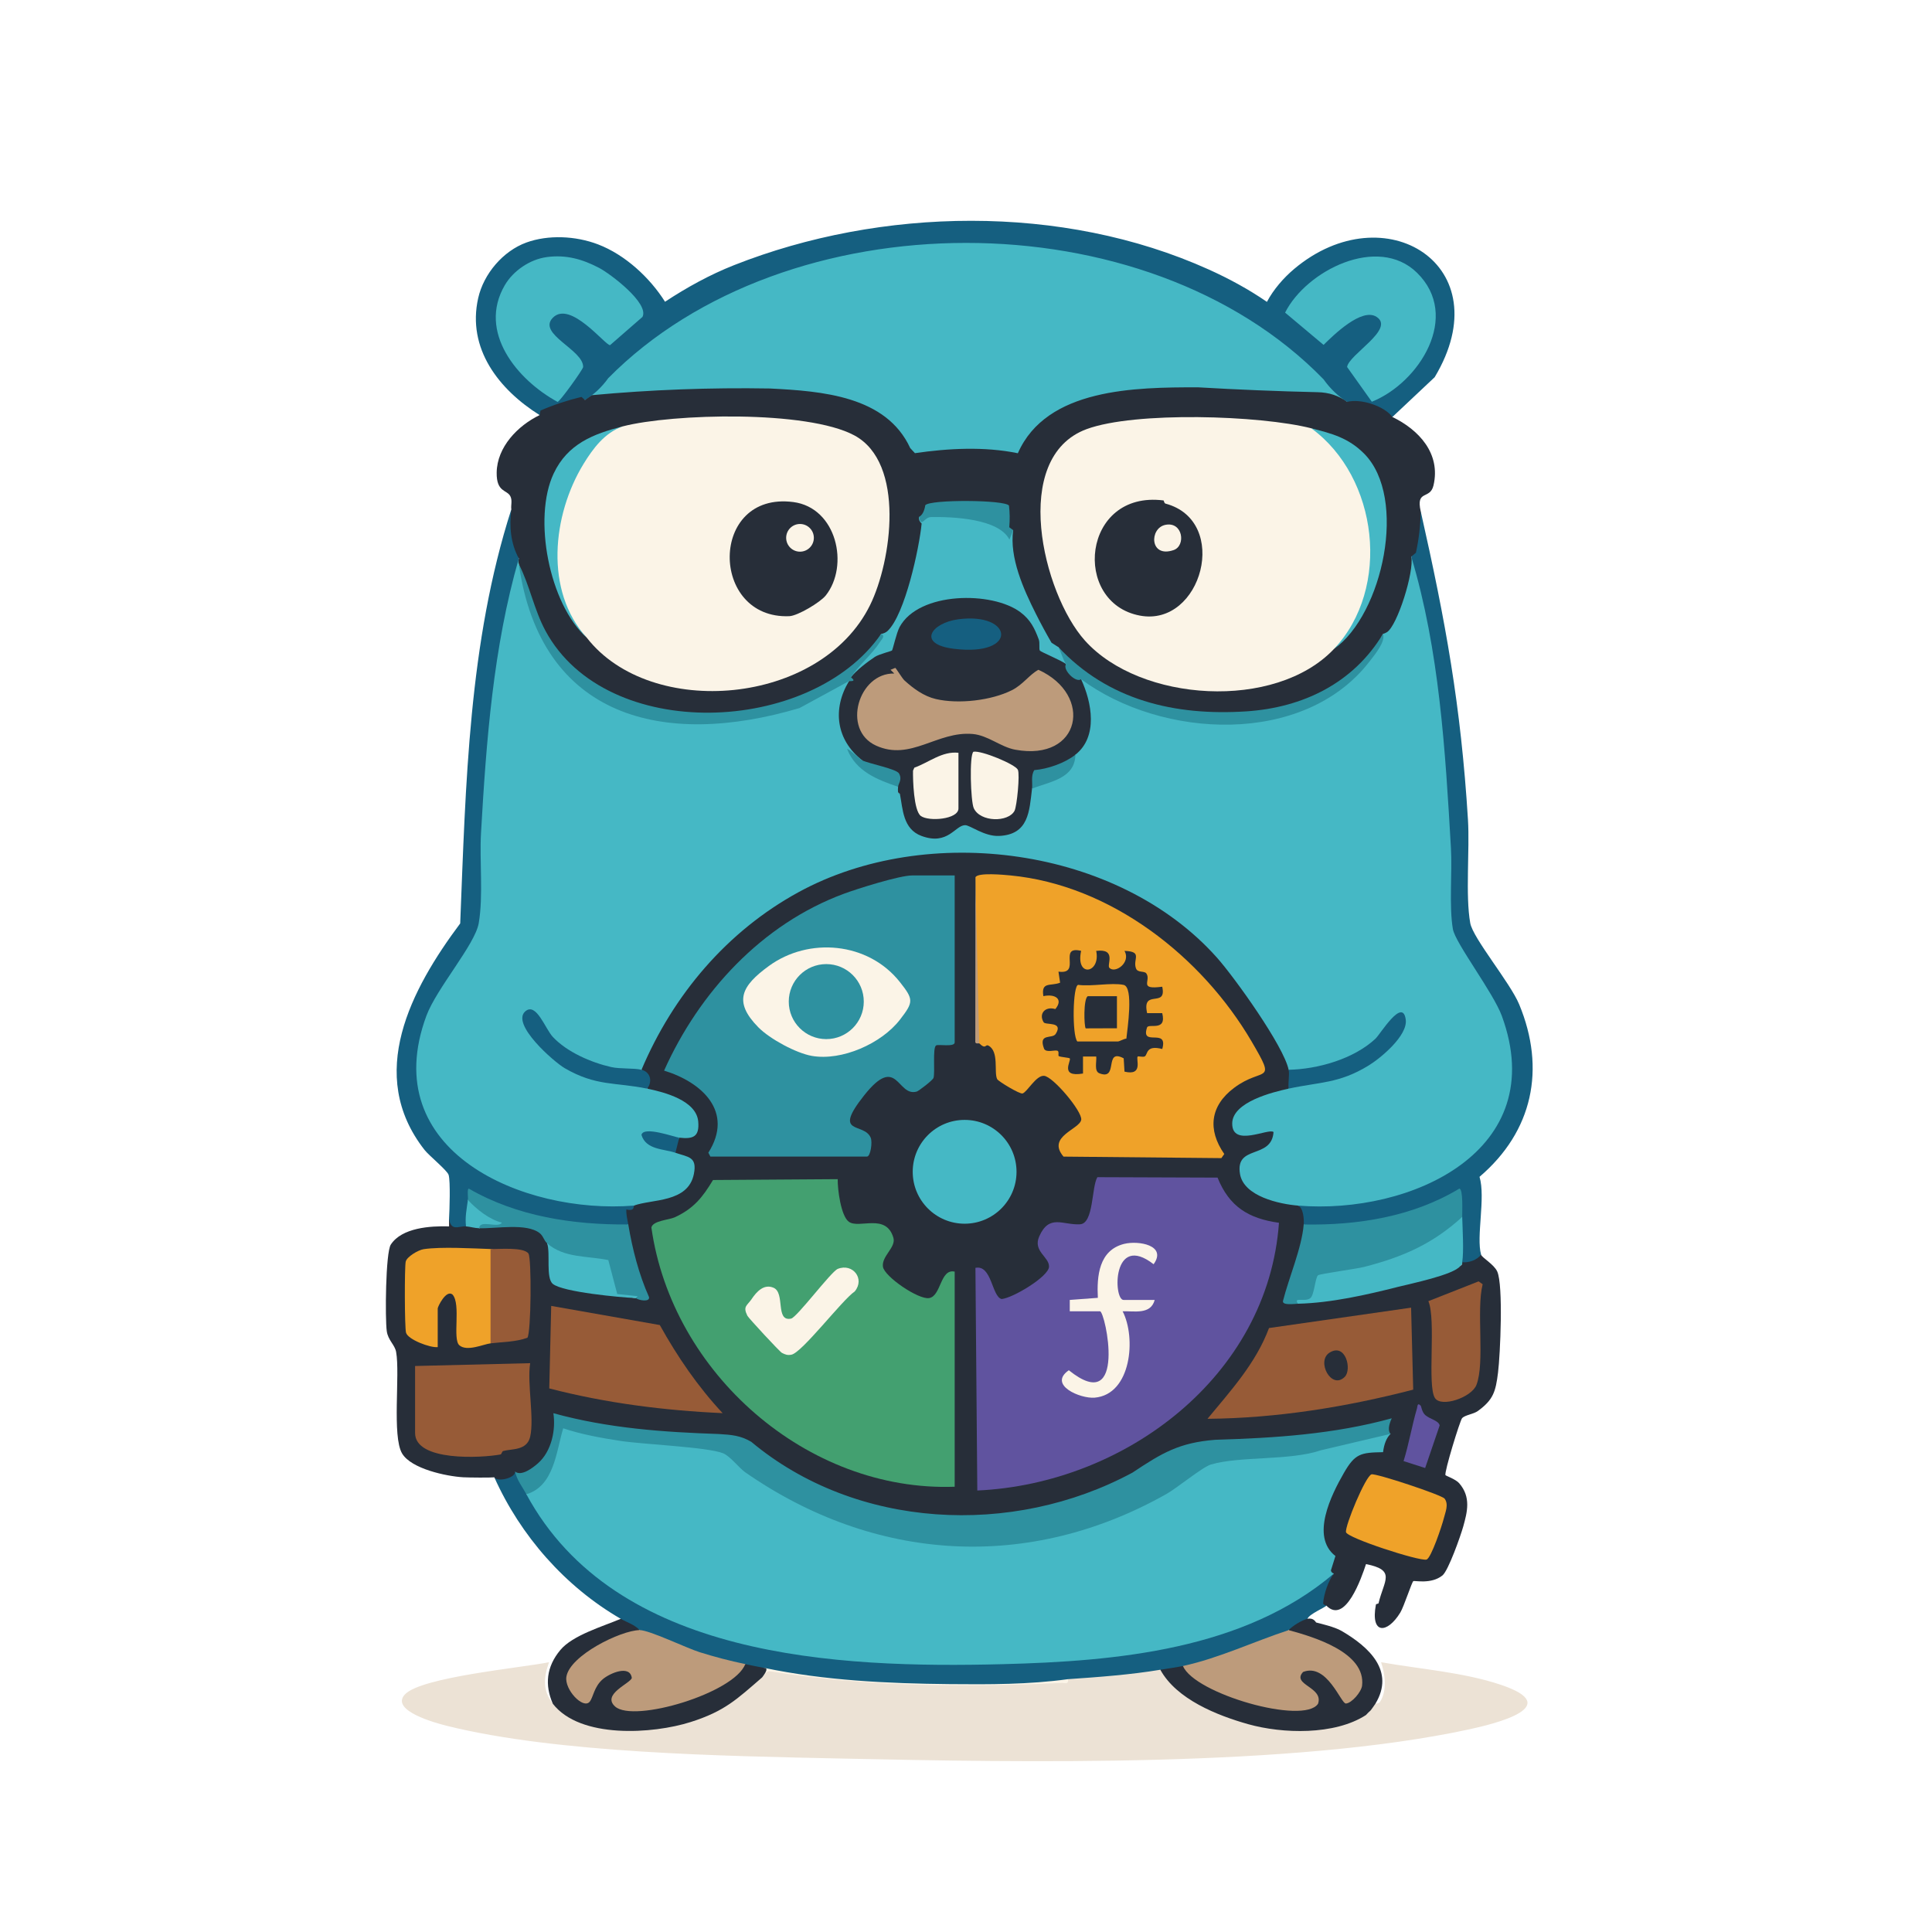 <?xml version="1.0" encoding="UTF-8"?>
<svg id="Ebene_1" xmlns="http://www.w3.org/2000/svg" version="1.1" viewBox="0 0 1024 1024">
  <!-- Generator: Adobe Illustrator 29.8.1, SVG Export Plug-In . SVG Version: 2.1.1 Build 2)  -->
  <defs>
    <style>
      .st0 {
        fill: #155f80;
      }

      .st1 {
        fill: #975b37;
      }

      .st2 {
        fill: #43a070;
      }

      .st3 {
        fill: #60539f;
      }

      .st4 {
        fill: #ece2d5;
      }

      .st5 {
        fill: #efa229;
      }

      .st6 {
        fill: #bd9b7b;
      }

      .st7 {
        fill: #2e91a0;
      }

      .st8, .st9 {
        fill: #fbf4e7;
      }

      .st10 {
        fill: #272e39;
      }

      .st11 {
        fill: #45b8c5;
      }

      .st9 {
        display: none;
      }
    </style>
  </defs>
  <rect class="st9" width="1024" height="1024"/>
  <g>
    <path class="st4" d="M729,903c.12-.15,1.83,0,2.46-1,3.84-6.14,2.68-14.45.55-20.99,20.62,3.66,43.66,5.3,63.51,11.98,33.99,11.42-2.36,20.5-17.32,23.71-93.56,20.09-235.46,17.45-332.75,15.35-61.29-1.32-150.27-2.77-208.66-17.34-5.64-1.41-30.21-8.01-22.19-16.62,8.66-9.29,62.34-14.17,76.39-17.09-2.8,8.07-3.51,14.87,2.01,21.99l2.78.21c29.45,23.47,80.2,11.57,105.15-14.19l3.07-.02c.52-1.38,1.23-2.67,2.13-3.88,51.86,7.89,107.52,9.34,158.21,5.62l1.66-.74c.73-.56,1.48-1.09,2.29-1.49s1.56-.75,2.36-.83c13.04-1.41,26.29-2.72,39.35-3.91.8-.07,1.63.09,2.46.3s1.71.56,2.54.94l2.82.84c22.7,27.45,70.8,37.65,103.1,22.68l3.07.48,2-2c-2.14-1.87.43-5.04,3-4Z"/>
    <path class="st8" d="M566,890c.56,3.04-1.53,1.91-3.45,2-51.35,2.41-103.32,2.04-154.12-6.11-2.47-.38-2.83,1.72-4.44,3.1l1-5c50.95,8.89,109.46,9.52,161,6Z"/>
    <g>
      <g>
        <path class="st0" d="M273,780c2.9,1.23,7.81,9.09,6,12l3.98,3.01c49.61,82.06,160.28,87.51,246.44,85.08,59.76-1.69,123.78-6.37,172.64-44.61l4.94-1.48c-.68,2.7-3.6,16.22-4,17-.46.9-9.18,4.5-10,7-.89,3.39-6.56,5.78-10,6l-3.47,3.28c-8.21,3.49-44.32,17.67-50.09,16.53-.84-.17-1.65-.47-2.45-.81-2.14,3.56-8.69,4.54-12,2-15.5,2.62-33.23,3.92-49,5-20.5,2.83-41.83,2.83-62.66,2.62-32.84-.33-66.25-1.89-98.34-8.62-3.16,2.41-7.93,1.45-10-2-.89.33-1.79.63-2.71.78s-1.79.29-2.59.1c-15.08-3.54-28.28-8.22-42.03-14.34-4-.79-6.89-2.3-8.67-4.55-3.57-.54-6.7-1.91-9.85-3.64l-.15-2.36c-29.46-17.04-53.12-44.01-67-75,.57-.07,10.09-2.68,11-3Z"/>
        <path class="st11" d="M737,760c-.68,2.53-.58,9.36-2.47,11.03-2.73,2.42-9.47-.66-15.03,2.97-5.25,3.42-16.94,32.11-16.55,38.49.37,5.98,6.47,8.94,6.89,12.24.24,1.86-2.19,6.68-2.84,9.27-47.54,40.43-115.18,46.5-175.46,48.04-88,2.25-205.5-3.02-252.54-90.04l.84-2.41c6.71-2.65,10.12-9.12,12.17-15.69,1.25-6.62,3.25-12.73,5.99-18.35,23.57,5.38,47.34,8.74,71.31,10.08,11.02.42,18.68,3.56,25.56,12.07,71.66,53.14,171.75,53.35,241.72-1.02,5.28-2.92,11.15-4.48,17.6-4.68,27.71-1.49,54.68-6.03,80.92-13.62l1.89,1.61Z"/>
        <path class="st7" d="M273,780c13.4-4.66,17.46-12.07,18.89-25.61.26-2.5-2.91-6.69,1.52-7.33,15.89,3.76,32.02,6.85,48.24,8.79,12.49,1.5,44.65,1.1,53.63,4.37,4.71,1.71,20.42,15.25,27.86,19.14,55.57,29.09,116.51,28.65,172.22,1.48,8.58-4.18,24.62-15.81,32.39-17.61,15.12-3.5,41.45-2.4,58.62-4.38,18.02-2.08,36.21-4.89,53.63-9.86.69,4.01-2.13,7.8-2.99,11l-36.83,8.67c-16.58,5.64-43.04,3.01-58.42,7.58-4.4,1.31-17.91,12.43-23.44,15.56-73.18,41.32-154.59,36.26-223.23-11.38-3.4-2.36-8.07-8.65-11.84-10.16-8.28-3.32-42.34-4.7-54.45-6.55-9.91-1.51-20.8-3.47-30.29-6.68-3.75,12.46-4.78,30.49-19.49,34.97-2.11-3.91-5.08-7.48-6-12Z"/>
      </g>
      <g>
        <g>
          <g>
            <path class="st10" d="M693,858c3.39-.73,4.35,1.9,4.63,1.97,2.58.65,9.77,2.33,13.37,4.42,14.73,8.58,28.44,21.33,18,38.61-.74.97-2.29,3.49-3,4l-2,2c-16.66,10.8-44.27,9.95-62.4,4.86-16.51-4.64-38.01-13.21-46.6-28.86,3.91-.66,8.16-1.17,12-2l2.08.03c10.01,11.28,27.64,16.81,42.18,19.92,10.55,2.26,39.18,4.75,17.74-10.13-2.49-2.62-2.19-5.79.52-8.22,7.87-7.05,21.33,9.92,24.26,16.17,13.09-9.02,3.46-19.88-6.9-25.76-7.22-4.1-15.32-6.48-23.22-8.75l-.66-2.25c2.01-2.25,7.21-5.4,10-6Z"/>
            <path class="st8" d="M724,909c.24-.15,1.03-1.3,2-2l-2,2Z"/>
            <path class="st6" d="M683,864c13.25,3.59,41,11.82,38.93,29.42-.39,3.36-5.53,9.35-8.6,9.48-2.58.11-9.99-21.65-22.67-16.73-6.33,6.85,11.05,7.94,7.92,16.87-7.56,11.37-65.59-5.37-71.58-20.03,19.21-4.18,37.42-12.92,56-19Z"/>
          </g>
          <g>
            <path class="st10" d="M329,858c3.3,1.91,7.56,3.17,10,6l-1.26,2.09c-10.19,1.52-42.11,15.34-34.02,28.75,5.53,9.18,8,7.29,10.75-1.75,3.67-8.62,25.16-15.5,21.02-1.2-23.78,16.03,5.11,13.78,16.96,10.98,13.93-3.3,31.49-9.07,40.32-20.74l2.23-.12c3.26.68,6.73,1.43,10,2,1.93-.08,1.6,1.59-1,5-13.51,11.68-19.82,17.92-37.83,23.67-20.13,6.42-58.71,8.99-73.17-9.67-4.31-9.9-3.5-19.5,4.01-28.49,6.59-7.89,22.56-12.49,31.99-16.51Z"/>
            <path class="st6" d="M339,864c5.02-.09,24.84,9.5,31.81,11.69,7.85,2.47,16.15,4.63,24.19,6.31-5.74,15.36-59.16,31.32-68.98,22.49-7.24-6.5,8.1-12.22,8.85-15.14-.94-7.06-11.46-2.66-15.37.65-4.69,3.98-5.08,9.77-7,12-3.46,4-13.37-6.46-12.31-13.25,1.76-11.3,28.72-24.59,38.81-24.76Z"/>
          </g>
        </g>
        <g>
          <path class="st10" d="M683,567c3.46-.06,2.79,9.29,0,10l-.96,2.26c-7.24,1.62-24.88,6.34-26.72,14.47-1.37,6.08,2.71,6.94,7.89,5.93,13-4.98,19.38,1.32,7.2,10.8-27.85,9.28.7,26.97,16.64,26.44l.95,2.1c4.86.15,7.11,8.06,3,10,1.92,2.1,2.12,5,.61,8.72l-9.43,31.43c2.82-.48,4.76.14,5.82,1.85l1.76-1.05c28.56-3.32,55.88-9.81,81.96-19.49l2.28.54,1-1c-.88-.25-.86-.58,0-1,1.26-2.18,7.54-4.42,10-4,.45,1.58,6.83,5.08,8.57,8.93,3.26,7.25,1.6,44.05.42,53.55-1.26,10.14-2.49,14.39-10.65,20.35-2.41,1.77-6.84,2.1-8.41,3.85-1.1,1.22-9.59,28.82-8.79,30.18.21.36,5.41,2.15,7.24,4.26,6.43,7.39,4.28,15.33,2.18,22.93-1.33,4.79-7.9,23.46-11.03,25.97-5.98,4.8-14.73,2.6-15.44,3.02-.78.45-5,13.55-6.9,16.65-6.94,11.36-15.92,11.74-12.93-4.21.08-.41,1.34-.47,1.38-.66,2.91-12.29,9.5-17.57-6.62-20.82-2.38,7.21-10.97,32.24-21.02,22.01-.72-.24-1.74-.68-1.7-1.24.32-4.75,2.76-12.03,5.7-15.76-.87-.25-1.42-.79-1.59-1.65l2.4-7.64c-13.3-10.26-2.21-32.4,4.48-44.02,5.94-10.31,8.89-10.81,20.76-11.02.55-4.42,1.87-7.65,3.96-9.67-1.35-1.6-1.14-4.36.64-8.28-30.71,8.48-62.24,10.45-93.53,11.39-19.09,1.51-28.18,6.93-43.88,17.4-63.71,34.33-146.63,30-202.07-16.34-5.66-3.34-10.49-3.72-17.18-4.12-29.28-1-58.53-2.99-87.69-11.03,1.34,8.59-.84,20.16-8.23,26.61-2.91,2.54-8.63,6.88-12.06,4.37.29,3.29-9.25,5.72-11,3-1.83.24-13.69.14-16.48-.02-8.99-.53-27.53-4.46-32.39-12.6-5.45-9.14-1.02-41.92-3.18-53.82-.71-3.89-4.26-6.11-4.96-11.04-.92-6.5-.65-41.62,2.15-45.89,5.86-8.93,20.85-9.93,30.87-9.63.07-1.33-.09-2.68,0-4,2.22,2.28,4.81,2.95,7.77,2l1.23,2c1.15-2.87,6.42-1.84,7,1,2.96-1.2,6.47-1.6,10.52-1.19,7.08-3.26,26.82-1.92,25.48,9.19l2.62,3.66c-.62,6.16.06,11.69,2.05,16.58,9.94,3.33,20.26,5.3,30.95,5.89,3.31,1.44,7.1,2.4,11.37,2.87,1.13-1.16,2.69-1.4,4.7-.72-4.21-10.69-8.34-22.35-9.93-33.77-.1-.7.07-1.44.28-2.2s.57-1.56.95-2.31c-4.18-1.33-4.5-10.19,1.38-8.84l1.62-1.16.38-2.24,19.15-4.19c10.35-3.15,16.58-17.34,2.55-20.14l-.07-1.43c-2.97-.67-1.04-8.11,2-8,1.32-1.53,3.6-2.36,6.84-2.48,6.35-13.62-13.03-19.2-23.16-21.33l-.67-2.19c-.09-3.6-1.09-6.93-3-10-.15-.94-.26-1.89-.24-2.82.27-8.61,18.37-35.01,24.59-43.1,66.78-86.9,193.14-94.51,274.02-23.23,9.6,8.46,46.18,57.01,46.11,66.91,0,1.08-.13,1.67-1.48,2.25Z"/>
          <g>
            <g>
              <path class="st1" d="M349.71,702.3c9.36,16.83,20.13,32.59,33.29,46.69-30.97-1.39-61.94-5.33-91.88-13.1l1.03-43.73,57.56,10.14Z"/>
              <g>
                <path class="st5" d="M765.68,794.31c2.29,3.11.37,7.21-.43,10.45-.86,3.51-6.72,21.24-9.19,21.85-3.84.94-42.05-11.45-42.65-14.53-.63-3.27,10.36-29.8,13.54-30.65,2.36-.63,37.29,10.92,38.73,12.89Z"/>
                <path class="st3" d="M752.98,745c.34.34.65,3.47,2.47,5.05,2.5,2.17,7.09,2.87,7.6,5.47l-7.69,22.56-11.44-3.67c2.83-9.08,4.44-18.83,7.1-27.9.3-1.02.14-3.33,1.95-1.51Z"/>
              </g>
              <g>
                <path class="st1" d="M783.7,679.15l2.14,1.52c-3.47,13.8,1.29,41.51-3.3,53.37-2.57,6.65-18.67,12.15-22,6.93-4.21-6.6.73-41.39-3.47-51.33l26.63-10.49Z"/>
                <g>
                  <path class="st1" d="M747.91,693.09l1.12,43.45c-35.57,9.21-72.2,15.14-109.03,15.46,12.34-14.96,25.68-29.5,32.6-48.11l75.3-10.8Z"/>
                  <path class="st10" d="M712.76,729.75c-7.1,7.16-15.26-8.32-8.08-12.82,8.54-5.36,11.95,8.93,8.08,12.82Z"/>
                </g>
              </g>
              <g>
                <path class="st1" d="M281,761.5c-1.72,7.48-9.89,6.32-14.27,7.56-.75.21-.75,1.7-1.52,1.85-9.84,1.84-45.21,3.82-45.21-11.4v-35.5l61-1.5c-1.69,10.82,2.26,29.15,0,39Z"/>
                <path class="st5" d="M260,662c.79.09,1.98.37,2,.92.62,15.13.62,32.75,0,47.89l-2,1.19c-3.72.45-12.47,4.54-16.53,1.03-3.78-3.27.98-21.74-3.61-26.88-3.36-2.85-7.86,6.41-7.86,7.35v20.5c-3.9.48-15.82-3.99-16.8-7.66-.76-2.82-.83-34.4-.17-37.62.53-2.59,6.64-6.21,9.55-6.64,9.29-1.38,25.82-.39,35.42-.07Z"/>
                <path class="st1" d="M260,712v-50c4.5.15,17.51-1.17,20.09,2.41,1.72,2.39,1.43,42.1-.56,44.63-6.25,2.27-13.03,2.17-19.54,2.96Z"/>
              </g>
            </g>
            <path class="st0" d="M774,671l1-1-1,1Z"/>
            <g>
              <circle class="st11" cx="511.27" cy="621.08" r="27.51"/>
              <g>
                <path class="st3" d="M677.88,648.11c-5.82,81.41-81.7,138.36-159.89,141.89l-.99-118.01c8.72-1.79,8.66,15.27,13.88,16.52,5.92-.5,24.92-11.88,25.12-17.11s-8.67-8.16-5.19-16.06c5.32-12.07,12.52-5.91,21.64-6.44,7.3-.42,6.03-19.69,9.18-24.97l63.7.23c6.19,15.38,16.4,21.7,32.55,23.94Z"/>
                <path class="st8" d="M567,695v-6.01s14.88-1.11,14.88-1.11c-.59-11.59.57-25.24,13.92-28.59,7.63-1.91,22.86.73,15.64,10.78-22.01-17.09-21.42,18.93-15.93,18.93h16.5c-2.09,7.94-10.89,5.81-17,6.01,7.24,13.9,4.69,44.09-14.8,45.78-7.64.66-24.93-6.76-13.71-14.53,31.15,25.02,19.38-31.26,16.51-31.26h-16Z"/>
              </g>
              <g>
                <path class="st2" d="M506,788c-78.28,2.83-149.9-60.35-160.75-137.4.78-3.65,9.44-4.02,12.43-5.42,9.99-4.66,14.66-10.5,20.23-19.75l66.1-.45c-.13,5.13,1.66,19.56,5.91,22.59,5.45,3.89,19.73-4.76,23.6,8.49,1.49,5.09-6.38,9.75-5.54,15.36.78,5.19,18.8,17.52,24.47,16.59,6.46-1.06,5.79-15.75,13.55-14.02v114Z"/>
                <path class="st8" d="M398.43,688.45c2.57-3.77,6.42-8.11,11.55-5.92,6.33,2.69.78,18.12,9.31,16.36,3.12-.64,21.17-24.91,24.74-26.35,7.85-3.18,14.61,5.19,8.98,11.97-6.6,4.43-27.92,32.49-33.56,33.51-2.12.38-3.18-.04-5-.96-1.2-.61-17.71-18.47-18.31-19.67-2.53-5.07-.18-5.29,2.3-8.93Z"/>
              </g>
              <g>
                <path class="st5" d="M517,465c1.1-2.71,15.44-1.3,18.51-1.01,53.29,5.09,101.52,42.99,127.91,88.09,13.55,23.16,6.08,12.96-9.32,24.5-12.7,9.51-14.17,22.2-5.21,35.07l-1.54,2.18-83.66-.8c-9.14-10.7,8.67-14.48,9.38-19.55.61-4.38-14.95-22.92-19.71-23.27-4.22-.31-8.79,8.43-11.37,9.35-1.4.5-12.86-6.43-13.46-7.58-1.86-3.58,1.19-14.79-4.72-17.81-1.59-.81-1.22,2.32-4.79-1.17-.9.12-1.09-.36-1.06-1.19l-.94-86.81Z"/>
                <path class="st6" d="M519,553c-.19-.19-2.43.77-2.07-1.43l.07-86.57,2,88Z"/>
                <g>
                  <path class="st10" d="M573.01,503.99c-3.07,14.37,10.47,11.97,8,0,11.02-1.37,5.46,7.45,6.99,9,3.15,3.19,11.5-2.92,8.01-9,10.02.34,4.16,4.42,6.12,9.37.91,2.3,4.44,1.16,5.44,2.56,2.75,3.86-4.46,8.78,8.44,7.06,2.55,11.67-10.96.75-8.01,14.01h8.01c2.47,10.04-7.25,5.2-8.06,7.62-3.53,10.55,11.39-.21,8.07,11.38-8.61-2.22-7.61,2.65-9.16,3.85-.88.68-3.53-.19-3.85.14-1.14,1.16,3.2,10.43-7,8.01l-.43-7.06c-10.73-5.65-2.44,12.07-12.92,7.92-2.89-1.14-1.3-6.39-1.64-8.87h-7.01s.01,9.01.01,9.01c-12.62,2.16-6.17-6.74-7-7.99-.3-.45-4.7-.66-5.85-1.24-.49-.24.35-2.51-.71-2.85-1.57-.51-5.58,1.1-7.01-.86-3.39-8.77,4.28-5.19,6.09-8.04,4.32-6.81-5.37-4.54-6.38-6.18-2.76-4.48.77-8.64,6.2-7,4.52-5.53-.44-8.15-6.35-6.85-1.28-7.89,3.83-5.15,8.87-7.13l-.87-5.86c12.5,1.71-.6-14.01,12.01-11.02Z"/>
                  <g>
                    <path class="st5" d="M595.5,522c5.52,1.12,1.97,23.73,1.5,28.5-1.29.05-3.67,1.5-4.5,1.5h-21.5c-2.87-3.27-2.42-30,.5-30,7.01.98,17.49-1.32,24,0Z"/>
                    <path class="st10" d="M592,528v17l-16.56.06c-.88-1.18-1.26-15.41,1.06-17.06h15.5Z"/>
                  </g>
                </g>
              </g>
              <g>
                <path class="st7" d="M506,464v88.5c0,2.63-8.74.83-9.88,1.62-1.89,1.31-.44,14.2-1.33,17.16-.41,1.34-7.98,6.99-8.83,7.25-10.55,3.13-10.16-20.34-27.91,2-17.2,21.65-.11,14.05,3.45,22.49.99,2.35-.1,9.98-1.98,9.98h-83l-1.08-2.04c13.73-21.72-3.41-37.41-23.46-43.51,18.64-41.63,51.86-77.66,95.25-93.73,7.3-2.7,29.49-9.72,36.28-9.72h22.5Z"/>
                <g>
                  <path class="st8" d="M430.31,559.65c-8.32-1.44-22.28-8.98-28.34-15.12-13.47-13.66-8.98-21.94,5.53-32.53,21.17-15.45,52.62-12.78,69.47,8.52,7.34,9.28,7.27,10.56,0,19.95-9.83,12.68-30.74,21.93-46.66,19.18Z"/>
                  <circle class="st7" cx="437.94" cy="530.87" r="19.88"/>
                </g>
              </g>
            </g>
          </g>
        </g>
      </g>
      <g>
        <path class="st0" d="M785,665c-2.21,2.9-6.51,4.36-10,4-1.84-1.69-2.35-4.61-1.54-8.76-.92-5.74-.41-10.82,1.54-15.24l-2-1.18c.1-1.31.12-11.07-.44-11-12.51,7.31-26.32,11.98-40.49,14.83-7.42,1.49-33.7,5.38-39.04,2.71-.72-.36-1.39-.84-2.03-1.36.22-2.69-.19-8.85-3-10l2.94-1.8c64.42,4.32,136.64-37.17,97.55-109.13-7.83-11.33-14.62-23.07-20.37-35.24-1.41-57.48-3.82-115.39-15.66-172.85-2.66-8.3-4.14-16.63-4.45-24.98,1.77-7.99,2.14-16.31,5-24,13.17,58.4,21.29,102.71,25.04,163.46.98,15.92-1.42,40.14,1.21,54.79,1.45,8.09,21.16,31.56,25.93,43.07,14.22,34.25,7.23,67.32-21.01,91.42,3.31,10.97-1.86,31.76.83,41.26Z"/>
        <path class="st0" d="M275,296l-.95,11.12c-13.03,54.93-17.81,112.32-17.11,168.24-.13,8.89-.77,17.43-5.6,24.9l-18.12,28.33c-39.77,71.2,37.5,113.35,99.93,108.61l2.84,1.81c-.26.1.67,3.22-4.01,2-.16,2.72.56,5.36,1.01,8-.68.51-1.38.99-2.14,1.34s-1.45.66-2.15.66c-27.18.11-54.41-5.2-78.74-17.5.32,1.43-.41,2.15-1.96,2.5,2,3.69,1.8,11.09-1,14-3.65-.32-7.94,2.92-9-4,.27-4.52.79-19.85-.22-23.28-.68-2.33-10.4-10.23-12.76-13.24-31.29-39.91-7.1-85.26,18.9-120.05,2.95-73.56,4.45-148.92,27.08-219.42,1.34,8.63,2.8,17.36,4,26Z"/>
        <path class="st11" d="M688,639c-9.83-.8-28.75-4.86-30.77-16.74-2.69-15.79,16.73-7.6,17.77-22.25-2.56-2.28-21.93,8.33-21.9-4.51.03-11.43,21.53-16.68,29.91-18.5l1.82-2.43c20.34-2.25,45.98-9.04,56.72-28.14,2.64-4.7,2.69-12.06-3.19-4.44-11.4,18.07-32.04,25.55-52.79,26.91l-2.57-1.91c-2.57-12.54-28.67-48.97-38.03-59.47-52.47-58.83-153.54-71.87-221.63-34.7-38.04,20.76-66.52,54.47-83.33,94.17-1.84,2.52-11.04,1.58-14.43.87-16.6-3.47-33.04-10.99-40.56-27.05-6.29-8.65-7.79-1.18-3.07,5.97,13.71,20.77,35.59,26.08,59.25,27.82l1.8,2.39c9.19,1.9,26.14,6.3,27.08,17.48.67,7.97-2.56,9.37-10.08,8.52-.18.88-.65,1.47-1.47,1.73l-10.88-2.73c-13.69-1.31,4.07,6.98,8.97,6.51l1.37,2.49c6.79,2.35,11.63,1.99,9.78,11.26-3.07,15.34-22.27,13.2-31.78,16.74-58.74,4.72-136.54-28.77-110.02-100.52,5.42-14.67,25.85-37.82,27.78-49.22,2.47-14.57.35-32.98,1.2-47.79,2.79-48.81,6.49-98.41,20.04-145.46.13.97-.14,2.03,0,3,5.04,18.07,9.91,35.31,21.28,50.49,22.1,29.53,58.81,35.55,93.54,31.07,22.9-2.95,39.45-8.86,57.93-20.62l2.25,1.05.61,2.98c-6.78,12.25-4.87,26.81,5.91,36.03l.48,2.99-1.39,1.15c5.55,4.94,12.32,8.09,19.35,10.38l1.05,2.47c2.74.54,2.51,2.04,0,3l1,1,2.17.75c.22,18.12,14.23,27.86,29.09,14.51,1.68-.9,3.51-1.18,5.3-.47,18.02,10.75,31.37,4.8,31.29-16.71l2.14-1.08,1.04-2.53c9.87-2.85,17.62-5.49,21.96-15.47l-.04-2.6c9.48-9.33,6.52-24.13,1.86-35.16l1.18-2.24,3.79.26c47.2,32.56,128.38,31.97,156.21-24.26,7.56-12.56,11.85-26.79,15-41,14.94,49.77,18.05,102.73,21.04,154.46.73,12.7-1.04,30.96,1.03,42.97,1.29,7.46,21.36,33.55,25.95,46.05,26.24,71.53-48.21,105.41-108.02,100.52Z"/>
        <path class="st7" d="M691,649c28.52.52,57.82-4.1,82.48-19.02,2.14.27,1.46,12.68,1.52,15.02l-1.25,3.78c-20.78,18.89-47.84,24.7-73.98,29.04-.4,9.05-4.04,13.11-10.9,12.16l-.88,1.02c-1.82.04-8.47,1.05-7.98-1.46,3.07-12.25,9.99-28.18,10.98-40.54Z"/>
        <path class="st7" d="M333,649c2.2,13.09,5.58,26.35,11.01,38.51.45,2.85-5.67,1.65-7.01.49-4.07-.56-8.07-1.39-12.01-2.5l-4.15-15.74-16.25-2.35c-7.19-.54-12.05-3.34-14.59-8.42-1.74-1.52-2-3.9-4.04-5.47-6.97-5.35-22.73-2.29-31.96-2.53-3.22-2.7.93-4.55,3.87-4.22-5.4-2.63-8.69-6.22-9.87-10.78.18-1.33-.54-5.91.49-5.99,25.49,14.75,55.33,19.22,84.51,18.99Z"/>
        <path class="st11" d="M775,645c.18,6.43.93,18.19,0,24-.05.32.04.67,0,1l-1,1c-3.42,4.7-26.47,9.4-33.19,11.11-16.02,4.07-35.38,8.49-52.81,8.89-2.85-3.83,3.79-.68,6.52-2.98,2.17-1.82,2.52-10.97,4.11-12.12,1.09-.78,20.27-3.35,24.36-4.4,20.59-5.3,36.27-12.13,52-26.5Z"/>
        <path class="st0" d="M340,567c4.85,1.18,5.93,6.36,3,10-16.91-3.5-26.95-1.13-43.67-10.83-5.76-3.35-28.76-23.45-20.86-30.18,5.77-4.91,10.52,9.28,14.49,13.54,7.51,8.07,20.33,13.62,30.97,16.03,4.77,1.08,12.03.46,16.06,1.44Z"/>
        <path class="st0" d="M683,577c-.4-3.02.57-7.22,0-10,15.41-.29,34.56-5.73,46.03-16.47,2.59-2.43,14.5-22.26,16.05-10.05,1.07,8.41-13.21,20.31-19.78,24.32-15.69,9.57-25.73,8.59-42.3,12.2Z"/>
        <path class="st11" d="M290,659c9,7.87,21.18,6.56,32.42,8.87l4.73,17.98,10.85,1.16-1,.99c-8.07-.3-38.74-3.16-43.99-7.51-3.82-3.16-1.2-16.07-3.01-21.49Z"/>
        <path class="st0" d="M360,603l-2,8c-6.16-2.13-15.61-1.49-18.01-9.47,1.01-4.92,17.65,1.21,20.01,1.47Z"/>
        <path class="st11" d="M248,636c4.62,5.02,11.48,10.43,17.99,12.01-1.72,3.24-11.97-1.89-11.99,2.99-2.49-.07-4.59-.79-7-1-.6-4.84.35-9.27,1-14Z"/>
        <path class="st11" d="M487,274c13.01-4.01,30.76-1.66,43.28,4.51,2.19,2.27,4.43,3.11,6.72,2.49,2.68,22.9,12.52,42.43,24,62,3.04,3.22,4.38,6.22,4,9-2.09,1.82-13.95-4.24-15.27-5.89-1.37-26.64-33.51-31.19-54.5-24.77-13.92,4.26-17.49,11.38-21.08,24.69-8.2,2.72-14.83,6.69-20.67,13.09l-2.48-.12-.37-2.98c7.51-6.35,12.97-13.02,16.37-20.02,14.01-20.32,16.22-38.69,20-62Z"/>
        <path class="st7" d="M537,281l-1.98,4.99c-5.67-11.14-30-12.13-41.47-11.94-4,.06-4.91,5.92-6.54-.05.48-2.95.15-7.45,3.71-8.79,5.18-1.94,43.07-3.09,45.8,1.78,1.43,2.54.07,10.43.49,14.01Z"/>
        <g>
          <path class="st10" d="M451,359c2.54-3.45,8.99-8.4,12.68-10.82,2.26-1.48,8.7-3.02,9.09-3.41.46-.47,2.34-9.29,4.05-12.45,10.19-18.81,49.15-19.1,64.12-7.76,5.25,3.98,7.4,8.39,9.63,14.37.68,1.82,0,4.99.58,5.91.41.66,12.03,5.47,13.85,7.15,1.5,2.22,6.47,6.87,8,8,5.75,12.34,9.07,30.47-3,40-2.94,7.04-13.83,9.33-20.75,9.66.47,3.88-.28,6.65-2.25,8.34-1.44,11.98-1.7,24.37-17.49,25.07-7.85.35-15.37-5.78-18.02-5.71-5.34.14-9.03,10.89-23.07,5.72-9.91-3.66-9.89-14.32-11.42-22.08l-1-1c-.11-.84-.1-2.15,0-3-.98-1.25-1.38-3.26-1.19-6.03-5.61-2.21-11.36-4.07-17.26-5.59l-.55-2.38c-13.74-10.71-16.01-27.11-7-42,.4-.67.73-1.64,1-2Z"/>
          <g>
            <path class="st7" d="M570,400c-.29,12.77-13.41,14.17-23,18,.38-3.14-.72-6.77,1.19-9.82,7.2-.6,16.14-3.7,21.81-8.18Z"/>
            <path class="st7" d="M457,403c3.77,1.82,18.15,4.52,19.5,6.95,1.8,3.24-.28,5.1-.5,7.05-11.04-3.71-22.44-8.25-26.99-20,.48-.5,6.88,5.47,7.99,6Z"/>
            <g>
              <path class="st7" d="M477,421c-.41-.16-.94-.58-1-1,.4.19.92.58,1,1Z"/>
              <path class="st6" d="M479.37,360.63c4.75,4.32,10.27,8.38,16.63,9.87,12.06,2.82,29.49.77,40.32-4.68,5.89-2.96,9.37-8.33,14.06-10.82,29.37,13.29,22.56,48.75-12.25,42.36-7.81-1.43-14.47-7.64-22.64-8.34-18.83-1.61-32.8,14.54-51.18,6.16s-9.23-38.67,9.68-38.2l-1.99-1.97,2.51-1.02c.4.1,3.66,5.55,4.85,6.63Z"/>
              <path class="st8" d="M537.73,429.74c-3.32,6.21-18.17,6.08-21.61-1.37-1.65-3.57-2.44-28.24-.17-29.94,4.18-.79,22.21,6.67,23.54,9.56,1.15,2.5-.52,19.42-1.77,21.74Z"/>
              <path class="st8" d="M508,399v29.5c0,5.8-15.79,7.07-19.96,3.96-3.78-2.82-4.22-19.27-4.12-24l.7-1.58c7.72-2.75,14.7-8.85,23.37-7.89Z"/>
              <path class="st0" d="M507.76,328.26c29.29-4,32.44,19.88-2.14,15.62-19.88-2.45-12.1-13.67,2.14-15.62Z"/>
            </g>
          </g>
        </g>
        <g>
          <path class="st11" d="M714,213c-4.66-1.05-9.86-2.41-14.56-3.03-4.18-.55-10.51.54-14.98.13-32.63-3.01-109.52-9.12-133.98,16.88-4.15,4.41-6.43,10.21-10.17,14.9-5.39.11-11.53-1.77-16.78-1.92-13.08-.37-24.51,1.06-36.92.98-.71,0-.29,4.64-4.06,0-7.34-9.04-6.35-14.1-18.64-21.36-27.97-16.53-97.01-12.11-129.37-9.47-6.94.57-16.93.33-24.55,1.89,41.2-54.65,120.87-81.51,187.52-84.98,75.82-3.95,169.94,23.02,216.48,85.98Z"/>
          <g>
            <path class="st0" d="M286,220c-21.5-13.48-38.61-35.18-32.54-62.04,2.89-12.83,13.16-24.93,25.56-29.43,11.43-4.15,25.99-3.58,37.96,1,14.31,5.47,27.45,17.61,35.5,30.41,11.47-7.57,23.73-14.33,36.55-19.39,77.75-30.71,173.89-32.78,251.63,2.29,10.67,4.81,21.19,10.51,30.84,17.16,3.44-6.53,8.83-12.75,14.49-17.5,47.85-40.18,109.92-1.78,74.42,57.42l-22.41,21.09c-7.79-3.77-15.58-6.1-24-8-4.78-3-8.95-6.99-12.51-11.98-93.96-96.65-284.96-95.9-379.1-.59-3.53,4.89-7.66,8.75-12.39,11.57-6.54,1.33-17.96,5.08-24,8Z"/>
            <path class="st11" d="M727.1,212.94l-13.12-18.44c.96-6.67,25.68-20.09,15.6-26.57-7.83-5.04-22.76,9.65-28.06,14.87l-20.39-17.11c11.24-22.3,49.14-41.38,69.85-21.18,23.58,23,1.3,58.34-23.88,68.42Z"/>
            <path class="st11" d="M289.76,136.26c10.25-1.37,18.86,1.07,27.76,5.72,5.9,3.08,26.78,18.79,22.99,26.01l-17.16,14.94c-2.42.35-21.12-24.08-30.39-14.46-8.27,8.58,16.41,16.97,16.11,26.07-.04,1.25-12.39,18.42-13.54,18.48-21.3-11.58-42.53-37-27.95-61.91,4.47-7.63,13.33-13.66,22.17-14.83Z"/>
          </g>
          <g>
            <path class="st10" d="M310,212l3.74-2.55c31.23-2.9,62.66-4.08,94.3-3.54,27.69,1.39,61.66,3.95,74.4,31.59l2.5,2.69c17.53-2.58,36.93-3.61,54.54.04,15.21-34.62,62.48-34.93,95.33-34.95,21.37,1.25,42.54,2.11,63.51,2.59,6.03.11,11.26,1.83,15.68,5.14,7.06-1.89,19.64,2.09,24,8,13.93,6.73,25.75,19.3,21.78,36.28-1.81,7.75-9.42,2.02-6.78,13.72-.11,7.39-.95,14.71-2.54,21.97l-2.46,2.03c1.64,7.94-7.38,36.65-12.91,40.07-.64.4-1.36.68-2.09.93-18.3,39.72-67.6,47.64-107.08,41.92-23.89-3.46-51.42-14.01-64.92-34.92l-3.68-2.36c-2.91-5.02-5.66-10.12-8.27-15.3-6.59-13.09-14.09-29.82-12.04-44.35l-2.08-1.55c.35-3.86.3-7.69-.15-11.48-2.24-3.1-41.68-3.33-44.35-.21-.53,3.29-1.67,5.37-3.41,6.24-.13,1.38.39,2.53,1.47,3.47-1.28,13.16-8.81,48.04-17.95,56.86-.97.94-2.2,1.43-3.52,1.68-4.29,9.68-14.31,18.83-23.38,24.78-37.26,24.43-98.09,26.33-134.48-.66-21.38-15.85-27.62-36.57-34.14-61.12-.34-.86-.34-1.86,0-3-4.39-7.88-5.15-17.14-4-26-.34-2.21.65-4.67-.52-6.99-1.78-3.53-7.39-1.96-7.25-12.52.18-13.6,11.2-24.9,22.76-30.49l.46-2.42c7-3.03,14.32-5.43,21.73-7.23l1.82,1.65Z"/>
            <path class="st7" d="M467,336c2.38,1.07.29,2.89-.45,4.05-4.77,7.41-10.89,11.79-15.55,18.95,2.2,1.65,1.65,2.11-1,2l-26.22,14.28c-72.04,21.4-137.2,5.39-148.78-76.28,5.79,11.3,8.05,24.12,14.13,35.37,32.35,59.86,140.9,55.24,177.87,1.63Z"/>
            <path class="st11" d="M330,226c-32.44,23.28-43.8,80.06-19,112-19.97-17.88-28.67-63.41-17.54-87.04,7.41-15.72,21-20.96,36.54-24.96Z"/>
            <path class="st7" d="M733,336c1.59,3.95-4.53,11.23-7.02,14.47-34.82,45.25-110.28,41.17-152.98,9.53-2.78,2.15-9.99-5.1-8-8-1.56-2.31-2.93-7.18-4-9,26.41,28.17,61.63,36.5,99.54,34.04,29.95-1.95,56.75-14.94,72.46-41.04Z"/>
            <g>
              <path class="st8" d="M695,227c9.94,3.59,16.46,12.5,21.6,21.36,17.1,29.49,16.84,71.66-9.6,95.64-31.06,32.79-102.65,28.21-131.99-4.51-22.35-24.93-39.69-97.05.91-112.04,25.7-9.49,92.05-7.33,119.08-.45Z"/>
              <path class="st11" d="M707,344c30.47-32.18,23.53-91.11-12-117,10.91,2.78,19.68,5.05,28.04,13.46,23.21,23.38,9.87,85.25-16.04,103.54Z"/>
              <g>
                <path class="st10" d="M616.74,265.25c.14.02.22,1.47,1.02,1.68,34.46,9.19,19.22,65.5-13.56,59.36-36.3-6.8-30.74-66.59,12.54-61.04Z"/>
                <path class="st8" d="M617.74,278.17c9.27-1.82,10.89,11.12,4.32,13.38-12.84,4.42-12.99-11.68-4.32-13.38Z"/>
              </g>
            </g>
            <g>
              <path class="st8" d="M330,226c26.56-6.85,97.7-8.65,122.74,4.72,27.24,14.55,19.87,66.69,8.44,89.95-26.27,53.43-116.38,60.86-150.17,17.33-22.57-24.76-18.23-65.14-1.73-92.1,5.1-8.33,11.23-16.5,20.73-19.9Z"/>
              <g>
                <path class="st10" d="M437.64,315.64c-2.86,3.59-14.8,10.76-19.3,10.95-42.26,1.72-42.64-66.24,2.07-60.5,23.13,2.97,29.82,33.77,17.23,49.55Z"/>
                <circle class="st8" cx="424.02" cy="285.06" r="7.34"/>
              </g>
            </g>
          </g>
        </g>
      </g>
    </g>
  </g>
</svg>